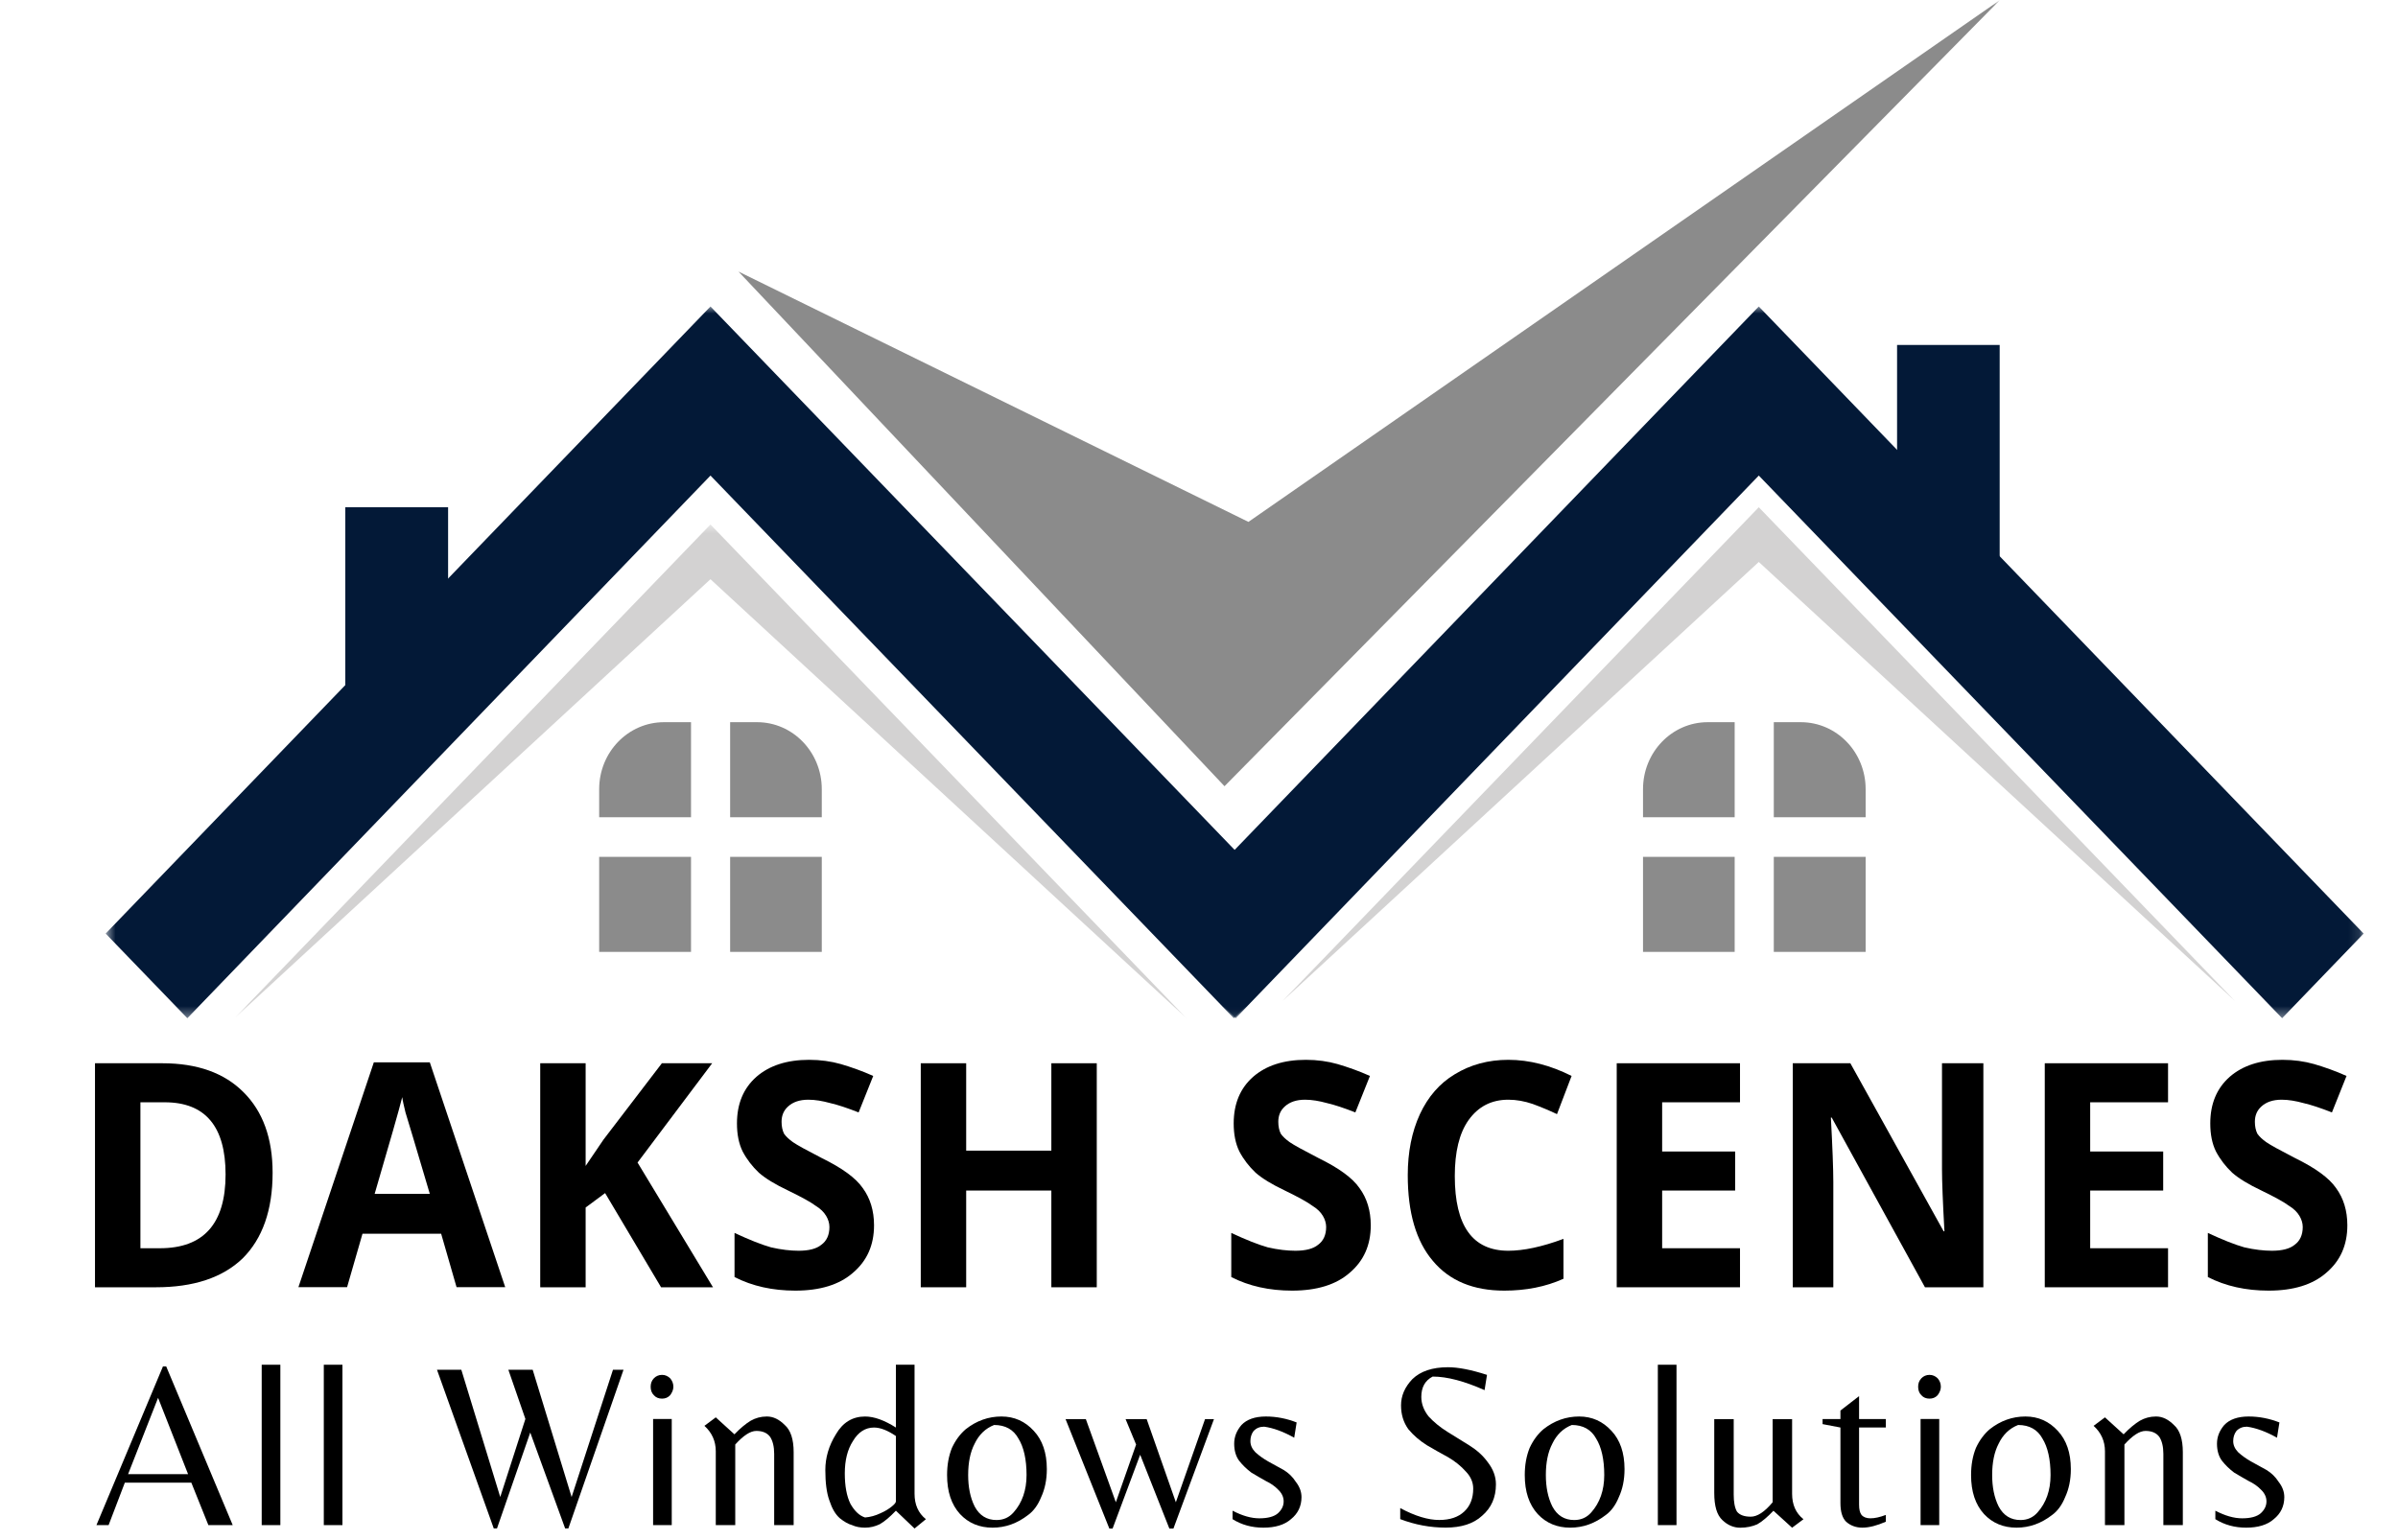 <svg width="218" height="140" viewBox="0 0 218 140" fill="none" xmlns="http://www.w3.org/2000/svg">
<mask id="mask0_783_2427" style="mask-type:luminance" maskUnits="userSpaceOnUse" x="9" y="27" width="111" height="66">
<path d="M9.604 27.779H119.596V92.598H9.604V27.779Z" fill="white"/>
</mask>
<g mask="url(#mask0_783_2427)">
<path d="M64.59 43.246L112.167 92.593L119.577 84.896L64.59 27.871L9.604 84.896L17.032 92.593L64.59 43.246Z" fill="#031937"/>
</g>
<mask id="mask1_783_2427" style="mask-type:luminance" maskUnits="userSpaceOnUse" x="104" y="27" width="111" height="66">
<path d="M104.903 27.779H214.877V92.598H104.903V27.779Z" fill="white"/>
</mask>
<g mask="url(#mask1_783_2427)">
<path d="M159.89 43.246L207.467 92.593L214.877 84.896L159.89 27.871L104.903 84.896L112.332 92.593L159.89 43.246Z" fill="#031937"/>
</g>
<mask id="mask2_783_2427" style="mask-type:luminance" maskUnits="userSpaceOnUse" x="66" y="0" width="119" height="73">
<path d="M66.064 0H184.038V72.227H66.064V0Z" fill="white"/>
</mask>
<g mask="url(#mask2_783_2427)">
<path d="M111.319 71.496L181.789 0.021L113.494 47.459L67.134 24.695L111.319 71.496Z" fill="#8B8B8B"/>
</g>
<path d="M62.82 74.316H54.47V71.77C54.47 68.394 57.106 65.674 60.368 65.674H62.82V74.316Z" fill="#8B8B8B"/>
<path d="M74.708 74.316H66.376V65.674H68.828C72.072 65.674 74.708 68.394 74.708 71.77V74.316Z" fill="#8B8B8B"/>
<path d="M62.82 86.562H54.47V77.92H62.82V86.562Z" fill="#8B8B8B"/>
<path d="M74.708 86.562H66.376V77.92H74.708V86.562Z" fill="#8B8B8B"/>
<path d="M157.697 74.316H149.365V71.77C149.365 68.394 152.001 65.674 155.245 65.674H157.697V74.316Z" fill="#8B8B8B"/>
<path d="M169.604 74.316H161.254V65.674H163.706C166.968 65.674 169.604 68.394 169.604 71.77V74.316Z" fill="#8B8B8B"/>
<path d="M157.697 86.562H149.365V77.92H157.697V86.562Z" fill="#8B8B8B"/>
<path d="M169.604 86.562H161.254V77.92H169.604V86.562Z" fill="#8B8B8B"/>
<path d="M40.736 65.669H31.391V46.127H40.736V65.669Z" fill="#031937"/>
<path d="M181.788 50.911H172.461V31.369H181.788V50.911Z" fill="#031937"/>
<mask id="mask3_783_2427" style="mask-type:luminance" maskUnits="userSpaceOnUse" x="21" y="47" width="87" height="46">
<path d="M21.252 47.555H107.963V92.6H21.252V47.555Z" fill="white"/>
</mask>
<g mask="url(#mask3_783_2427)">
<path d="M64.588 47.695L21.307 92.605L64.588 52.672L107.87 92.605L64.588 47.695Z" fill="#D3D2D2"/>
</g>
<path d="M159.89 46.127L116.608 91.018L159.89 51.104L203.172 91.018L159.89 46.127Z" fill="#D3D2D2"/>
<path d="M8.768 138.688L14.814 124.258H15.109L21.155 138.688H18.943L17.394 134.829H11.348L9.874 138.688H8.768ZM11.643 134.058H17.099L14.371 127.113L11.643 134.058Z" fill="black"/>
<path d="M25.487 124.105V138.69H23.791V124.105H25.487Z" fill="black"/>
<path d="M31.131 124.105V138.69H29.436V124.105H31.131Z" fill="black"/>
<path d="M55.726 124.561H56.684L51.67 138.99H51.376L48.205 130.271L45.182 138.99H44.887L39.726 124.561H41.938L45.477 136.135L47.763 129.036L46.214 124.561H48.426L51.965 136.135L55.726 124.561Z" fill="black"/>
<path d="M59.373 138.686V129.04H61.068V138.686H59.373ZM59.151 126.108C59.151 125.799 59.243 125.548 59.446 125.336C59.631 125.143 59.889 125.027 60.184 125.027C60.479 125.027 60.718 125.143 60.921 125.336C61.105 125.548 61.216 125.799 61.216 126.108C61.216 126.378 61.105 126.629 60.921 126.879C60.718 127.092 60.479 127.188 60.184 127.188C59.889 127.188 59.631 127.092 59.446 126.879C59.243 126.686 59.151 126.416 59.151 126.108Z" fill="black"/>
<path d="M66.767 130.433C67.302 129.874 67.799 129.468 68.242 129.198C68.684 128.948 69.163 128.812 69.716 128.812C70.306 128.812 70.841 129.083 71.339 129.584C71.873 130.047 72.15 130.877 72.15 132.053V138.69H70.38V132.208C70.38 131.552 70.251 131.031 70.011 130.664C69.753 130.317 69.348 130.124 68.758 130.124C68.205 130.124 67.578 130.549 66.841 131.359V138.69H65.071V131.976C65.071 131.05 64.721 130.279 64.039 129.661L65.071 128.89L66.767 130.433Z" fill="black"/>
<path d="M83.141 135.835C83.141 136.818 83.473 137.59 84.173 138.15L83.141 138.998L81.445 137.378C80.892 137.957 80.413 138.362 79.97 138.612C79.565 138.805 79.123 138.921 78.643 138.921C78.201 138.921 77.795 138.844 77.463 138.69C77.113 138.593 76.745 138.381 76.358 138.072C75.952 137.725 75.639 137.185 75.399 136.452C75.141 135.738 75.03 134.812 75.03 133.674C75.03 132.555 75.344 131.475 75.989 130.433C76.615 129.353 77.5 128.813 78.643 128.813C79.473 128.813 80.413 129.16 81.445 129.816V124.105H83.141V135.835ZM81.445 136.529V130.587C80.708 130.086 80.044 129.816 79.454 129.816C78.662 129.816 78.016 130.24 77.537 131.05C77.04 131.822 76.8 132.806 76.8 133.983C76.8 135.121 76.966 136.047 77.316 136.761C77.703 137.436 78.145 137.841 78.643 137.995C79.123 137.957 79.602 137.822 80.044 137.609C80.487 137.416 80.818 137.204 81.076 136.992C81.316 136.799 81.445 136.645 81.445 136.529Z" fill="black"/>
<path d="M91.038 128.812C92.218 128.812 93.195 129.256 93.987 130.124C94.761 130.954 95.167 132.111 95.167 133.597C95.167 134.581 94.983 135.429 94.651 136.143C94.356 136.876 93.95 137.416 93.471 137.764C92.476 138.535 91.406 138.921 90.227 138.921C89.047 138.921 88.052 138.516 87.277 137.686C86.485 136.818 86.098 135.642 86.098 134.137C86.098 133.211 86.245 132.401 86.54 131.668C86.872 130.954 87.296 130.394 87.793 129.97C88.77 129.198 89.858 128.812 91.038 128.812ZM90.595 138.227C91.222 138.227 91.738 137.995 92.144 137.532C92.918 136.664 93.323 135.526 93.323 134.137C93.323 132.709 93.066 131.59 92.586 130.819C92.144 130.009 91.406 129.584 90.374 129.584C89.582 129.893 88.992 130.472 88.605 131.282C88.199 132.053 88.015 133.018 88.015 134.137C88.015 135.217 88.199 136.182 88.605 136.992C89.047 137.822 89.711 138.227 90.595 138.227Z" fill="black"/>
<path d="M98.712 129.049L101.44 136.611L103.283 131.364L102.324 129.049H104.242L106.896 136.611L109.55 129.049H110.361L106.675 139.003H106.306L103.652 132.29L101.145 139.003H100.85L96.868 129.049H98.712Z" fill="black"/>
<path d="M114.926 129.738C114.521 129.738 114.207 129.874 113.968 130.124C113.765 130.394 113.673 130.703 113.673 131.05C113.673 131.417 113.82 131.745 114.115 132.053C114.447 132.362 114.853 132.651 115.295 132.902C115.774 133.172 116.254 133.423 116.696 133.674C117.138 133.944 117.507 134.291 117.802 134.754C118.134 135.179 118.318 135.642 118.318 136.143C118.318 136.973 117.986 137.648 117.36 138.149C116.77 138.67 115.922 138.921 114.853 138.921C113.82 138.921 112.88 138.67 112.051 138.149V137.378C112.936 137.841 113.747 138.072 114.484 138.072C115.258 138.072 115.83 137.918 116.18 137.609C116.512 137.301 116.696 136.953 116.696 136.529C116.696 136.124 116.512 135.757 116.18 135.449C115.885 135.14 115.516 134.889 115.074 134.677C114.631 134.426 114.189 134.175 113.747 133.905C113.341 133.597 112.972 133.249 112.641 132.825C112.346 132.42 112.198 131.899 112.198 131.282C112.198 130.664 112.419 130.105 112.862 129.584C113.341 129.083 114.078 128.812 115.074 128.812C116.051 128.812 116.991 129.005 117.876 129.353L117.655 130.742C116.659 130.182 115.756 129.854 114.926 129.738Z" fill="black"/>
<path d="M129.21 127.033C129.21 127.65 129.431 128.248 129.874 128.808C130.353 129.328 130.924 129.791 131.57 130.197C132.252 130.621 132.915 131.026 133.56 131.431C134.242 131.856 134.814 132.357 135.256 132.975C135.735 133.592 135.994 134.267 135.994 134.981C135.994 136.177 135.57 137.122 134.74 137.836C133.947 138.569 132.841 138.916 131.422 138.916C130.04 138.916 128.657 138.665 127.293 138.145V137.141C128.657 137.874 129.837 138.222 130.832 138.222C131.809 138.222 132.565 137.971 133.118 137.45C133.652 136.949 133.929 136.254 133.929 135.367C133.929 134.807 133.708 134.286 133.265 133.823C132.823 133.322 132.27 132.878 131.643 132.512C130.998 132.164 130.353 131.798 129.726 131.431C129.081 131.026 128.51 130.544 128.03 129.965C127.588 129.348 127.367 128.634 127.367 127.804C127.367 126.936 127.699 126.145 128.399 125.412C129.136 124.699 130.205 124.332 131.643 124.332C132.565 124.332 133.745 124.564 135.182 125.027L134.961 126.415C133.136 125.605 131.57 125.181 130.242 125.181C129.542 125.547 129.21 126.165 129.21 127.033Z" fill="black"/>
<path d="M143.555 128.812C144.735 128.812 145.712 129.256 146.505 130.124C147.279 130.954 147.684 132.111 147.684 133.597C147.684 134.581 147.5 135.429 147.168 136.143C146.873 136.876 146.468 137.416 145.989 137.764C144.993 138.535 143.924 138.921 142.744 138.921C141.565 138.921 140.569 138.516 139.795 137.686C139.002 136.818 138.615 135.642 138.615 134.137C138.615 133.211 138.763 132.401 139.058 131.668C139.389 130.954 139.813 130.394 140.311 129.97C141.288 129.198 142.376 128.812 143.555 128.812ZM143.113 138.227C143.74 138.227 144.256 137.995 144.661 137.532C145.436 136.664 145.841 135.526 145.841 134.137C145.841 132.709 145.583 131.59 145.104 130.819C144.661 130.009 143.924 129.584 142.892 129.584C142.099 129.893 141.509 130.472 141.122 131.282C140.717 132.053 140.532 133.018 140.532 134.137C140.532 135.217 140.717 136.182 141.122 136.992C141.565 137.822 142.228 138.227 143.113 138.227Z" fill="black"/>
<path d="M152.409 124.105V138.69H150.713V124.105H152.409Z" fill="black"/>
<path d="M162.919 135.839C162.919 136.823 163.251 137.595 163.952 138.154L162.919 138.926L161.223 137.383C160.67 137.961 160.191 138.367 159.749 138.617C159.306 138.81 158.79 138.926 158.2 138.926C157.61 138.926 157.057 138.694 156.578 138.231C156.08 137.768 155.841 136.958 155.841 135.762V129.049H157.61V135.917C157.61 136.592 157.703 137.113 157.905 137.46C158.145 137.768 158.569 137.923 159.159 137.923C159.749 137.923 160.412 137.498 161.15 136.611V129.049H162.919V135.839Z" fill="black"/>
<path d="M169.007 136.836C169.007 137.261 169.081 137.569 169.229 137.762C169.413 137.974 169.689 138.071 170.04 138.071C170.427 138.071 170.888 137.974 171.441 137.762V138.379C170.648 138.727 169.929 138.92 169.302 138.92C168.713 138.92 168.215 138.727 167.828 138.379C167.477 138.032 167.312 137.453 167.312 136.682V129.814L165.689 129.505V129.042H167.312V128.271L169.007 126.959V129.042H171.441V129.814H169.007V136.836Z" fill="black"/>
<path d="M174.598 138.686V129.04H176.294V138.686H174.598ZM174.377 126.108C174.377 125.799 174.469 125.548 174.672 125.336C174.856 125.143 175.114 125.027 175.409 125.027C175.704 125.027 175.944 125.143 176.147 125.336C176.331 125.548 176.441 125.799 176.441 126.108C176.441 126.378 176.331 126.629 176.147 126.879C175.944 127.092 175.704 127.188 175.409 127.188C175.114 127.188 174.856 127.092 174.672 126.879C174.469 126.686 174.377 126.416 174.377 126.108Z" fill="black"/>
<path d="M184.129 128.812C185.308 128.812 186.285 129.256 187.078 130.124C187.852 130.954 188.258 132.111 188.258 133.597C188.258 134.581 188.073 135.429 187.742 136.143C187.447 136.876 187.041 137.416 186.562 137.764C185.566 138.535 184.497 138.921 183.318 138.921C182.138 138.921 181.142 138.516 180.368 137.686C179.576 136.818 179.188 135.642 179.188 134.137C179.188 133.211 179.336 132.401 179.631 131.668C179.963 130.954 180.387 130.394 180.884 129.97C181.861 129.198 182.949 128.812 184.129 128.812ZM183.686 138.227C184.313 138.227 184.829 137.995 185.235 137.532C186.009 136.664 186.414 135.526 186.414 134.137C186.414 132.709 186.156 131.59 185.677 130.819C185.235 130.009 184.497 129.584 183.465 129.584C182.672 129.893 182.083 130.472 181.695 131.282C181.29 132.053 181.106 133.018 181.106 134.137C181.106 135.217 181.29 136.182 181.695 136.992C182.138 137.822 182.801 138.227 183.686 138.227Z" fill="black"/>
<path d="M193.056 130.433C193.591 129.874 194.089 129.468 194.531 129.198C194.973 128.948 195.453 128.812 196.006 128.812C196.595 128.812 197.13 129.083 197.628 129.584C198.162 130.047 198.439 130.877 198.439 132.053V138.69H196.669V132.208C196.669 131.552 196.54 131.031 196.301 130.664C196.042 130.317 195.637 130.124 195.047 130.124C194.494 130.124 193.867 130.549 193.13 131.359V138.69H191.36V131.976C191.36 131.05 191.01 130.279 190.328 129.661L191.36 128.89L193.056 130.433Z" fill="black"/>
<path d="M204.272 129.738C203.867 129.738 203.553 129.874 203.314 130.124C203.111 130.394 203.019 130.703 203.019 131.05C203.019 131.417 203.166 131.745 203.461 132.053C203.793 132.362 204.198 132.651 204.641 132.902C205.12 133.172 205.599 133.423 206.042 133.674C206.484 133.944 206.853 134.291 207.148 134.754C207.48 135.179 207.664 135.642 207.664 136.143C207.664 136.973 207.332 137.648 206.705 138.149C206.115 138.67 205.267 138.921 204.198 138.921C203.166 138.921 202.226 138.67 201.396 138.149V137.378C202.281 137.841 203.092 138.072 203.83 138.072C204.604 138.072 205.175 137.918 205.526 137.609C205.857 137.301 206.042 136.953 206.042 136.529C206.042 136.124 205.857 135.757 205.526 135.449C205.231 135.14 204.862 134.889 204.42 134.677C203.977 134.426 203.535 134.175 203.092 133.905C202.687 133.597 202.318 133.249 201.986 132.825C201.691 132.42 201.544 131.899 201.544 131.282C201.544 130.664 201.765 130.105 202.208 129.584C202.687 129.083 203.424 128.812 204.42 128.812C205.397 128.812 206.337 129.005 207.221 129.353L207 130.742C206.005 130.182 205.102 129.854 204.272 129.738Z" fill="black"/>
<mask id="mask4_783_2427" style="mask-type:luminance" maskUnits="userSpaceOnUse" x="0" y="82" width="218" height="50">
<path d="M217.072 82.109H0V131.495H217.072V82.109Z" fill="white"/>
</mask>
<g mask="url(#mask4_783_2427)">
<path d="M24.783 106.644C24.783 110.039 23.862 112.643 22.055 114.437C20.23 116.193 17.594 117.061 14.166 117.061H8.636V96.689H14.756C17.945 96.689 20.396 97.577 22.129 99.313C23.899 101.069 24.783 103.519 24.783 106.644ZM20.507 106.798C20.507 102.438 18.663 100.239 14.977 100.239H12.765V113.511H14.534C18.516 113.511 20.507 111.274 20.507 106.798Z" fill="black"/>
<path d="M41.506 117.054L40.105 112.193H32.953L31.552 117.054H27.128L33.985 96.606H39.073L45.93 117.054H41.506ZM39.073 108.566C37.782 104.206 37.045 101.737 36.861 101.158C36.713 100.541 36.603 100.078 36.566 99.769C36.271 100.965 35.423 103.898 34.059 108.566H39.073Z" fill="black"/>
<path d="M64.817 117.061H60.098L55.01 108.496L53.24 109.808V117.061H49.111V96.689H53.24V106.026L54.862 103.634L60.171 96.689H64.743L57.959 105.718L64.817 117.061Z" fill="black"/>
<path d="M79.458 111.424C79.458 113.238 78.812 114.665 77.54 115.745C76.305 116.826 74.554 117.366 72.305 117.366C70.241 117.366 68.397 116.961 66.775 116.131V112.119C68.103 112.736 69.209 113.18 70.093 113.43C71.015 113.643 71.863 113.739 72.6 113.739C73.522 113.739 74.222 113.565 74.665 113.199C75.144 112.852 75.402 112.312 75.402 111.578C75.402 111.231 75.292 110.884 75.107 110.575C74.904 110.228 74.591 109.919 74.149 109.649C73.743 109.341 72.914 108.878 71.642 108.26C70.462 107.701 69.577 107.161 68.987 106.64C68.397 106.08 67.9 105.444 67.513 104.711C67.162 103.997 66.997 103.148 66.997 102.164C66.997 100.37 67.587 98.962 68.766 97.92C69.946 96.898 71.531 96.377 73.559 96.377C74.591 96.377 75.55 96.512 76.434 96.763C77.356 97.033 78.352 97.38 79.384 97.843L78.057 101.161C77.024 100.756 76.158 100.467 75.476 100.312C74.775 100.119 74.112 100.004 73.485 100.004C72.692 100.004 72.084 100.216 71.642 100.621C71.236 100.988 71.052 101.451 71.052 102.01C71.052 102.434 71.126 102.782 71.273 103.09C71.457 103.36 71.734 103.611 72.084 103.862C72.471 104.132 73.356 104.614 74.739 105.328C76.545 106.215 77.78 107.103 78.425 108.029C79.107 108.955 79.458 110.093 79.458 111.424Z" fill="black"/>
<path d="M99.706 117.061H95.577V108.264H87.835V117.061H83.706V96.689H87.835V104.637H95.577V96.689H99.706V117.061Z" fill="black"/>
<path d="M124.615 111.424C124.615 113.238 123.97 114.665 122.698 115.745C121.463 116.826 119.712 117.366 117.463 117.366C115.398 117.366 113.555 116.961 111.933 116.131V112.119C113.26 112.736 114.366 113.18 115.251 113.43C116.172 113.643 117.02 113.739 117.758 113.739C118.679 113.739 119.38 113.565 119.822 113.199C120.301 112.852 120.559 112.312 120.559 111.578C120.559 111.231 120.449 110.884 120.265 110.575C120.062 110.228 119.748 109.919 119.306 109.649C118.9 109.341 118.071 108.878 116.799 108.26C115.619 107.701 114.734 107.161 114.145 106.64C113.555 106.08 113.057 105.444 112.67 104.711C112.32 103.997 112.154 103.148 112.154 102.164C112.154 100.37 112.744 98.962 113.923 97.92C115.103 96.898 116.688 96.377 118.716 96.377C119.748 96.377 120.707 96.512 121.592 96.763C122.513 97.033 123.509 97.38 124.541 97.843L123.214 101.161C122.182 100.756 121.315 100.467 120.633 100.312C119.933 100.119 119.269 100.004 118.642 100.004C117.85 100.004 117.241 100.216 116.799 100.621C116.393 100.988 116.209 101.451 116.209 102.01C116.209 102.434 116.283 102.782 116.43 103.09C116.615 103.36 116.891 103.611 117.241 103.862C117.629 104.132 118.513 104.614 119.896 105.328C121.702 106.215 122.937 107.103 123.583 108.029C124.265 108.955 124.615 110.093 124.615 111.424Z" fill="black"/>
<path d="M137.121 100.004C135.591 100.004 134.392 100.621 133.508 101.856C132.66 103.052 132.254 104.749 132.254 106.949C132.254 111.482 133.876 113.739 137.121 113.739C138.485 113.739 140.162 113.392 142.134 112.659V116.286C140.512 117.019 138.706 117.366 136.752 117.366C133.95 117.366 131.775 116.478 130.263 114.665C128.733 112.871 127.978 110.267 127.978 106.871C127.978 104.769 128.346 102.917 129.084 101.316C129.821 99.734 130.872 98.518 132.254 97.689C133.673 96.821 135.296 96.377 137.121 96.377C139.038 96.377 140.955 96.879 142.872 97.843L141.545 101.316C140.807 100.968 140.07 100.66 139.333 100.39C138.595 100.139 137.858 100.004 137.121 100.004Z" fill="black"/>
<path d="M158.182 117.061H146.975V96.689H158.182V100.239H151.104V104.715H157.74V108.264H151.104V113.511H158.182V117.061Z" fill="black"/>
<path d="M180.306 117.061H174.997L166.518 101.628H166.444C166.591 104.367 166.665 106.316 166.665 107.493V117.061H162.979V96.689H168.214L176.693 111.968H176.767C176.619 109.306 176.545 107.415 176.545 106.335V96.689H180.306V117.061Z" fill="black"/>
<path d="M197.095 117.061H185.888V96.689H197.095V100.239H190.017V104.715H196.653V108.264H190.017V113.511H197.095V117.061Z" fill="black"/>
<path d="M213.395 111.424C213.395 113.238 212.75 114.665 211.478 115.745C210.243 116.826 208.492 117.366 206.243 117.366C204.178 117.366 202.335 116.961 200.713 116.131V112.119C202.04 112.736 203.146 113.18 204.031 113.43C204.953 113.643 205.801 113.739 206.538 113.739C207.46 113.739 208.16 113.565 208.602 113.199C209.082 112.852 209.34 112.312 209.34 111.578C209.34 111.231 209.229 110.884 209.045 110.575C208.842 110.228 208.529 109.919 208.086 109.649C207.681 109.341 206.851 108.878 205.579 108.26C204.4 107.701 203.515 107.161 202.925 106.64C202.335 106.08 201.837 105.444 201.45 104.711C201.1 103.997 200.934 103.148 200.934 102.164C200.934 100.37 201.524 98.962 202.704 97.92C203.883 96.898 205.469 96.377 207.496 96.377C208.529 96.377 209.487 96.512 210.372 96.763C211.294 97.033 212.289 97.38 213.321 97.843L211.994 101.161C210.962 100.756 210.095 100.467 209.413 100.312C208.713 100.119 208.049 100.004 207.423 100.004C206.63 100.004 206.022 100.216 205.579 100.621C205.174 100.988 204.989 101.451 204.989 102.01C204.989 102.434 205.063 102.782 205.211 103.09C205.395 103.36 205.671 103.611 206.022 103.862C206.409 104.132 207.294 104.614 208.676 105.328C210.483 106.215 211.718 107.103 212.363 108.029C213.045 108.955 213.395 110.093 213.395 111.424Z" fill="black"/>
</g>
</svg>

